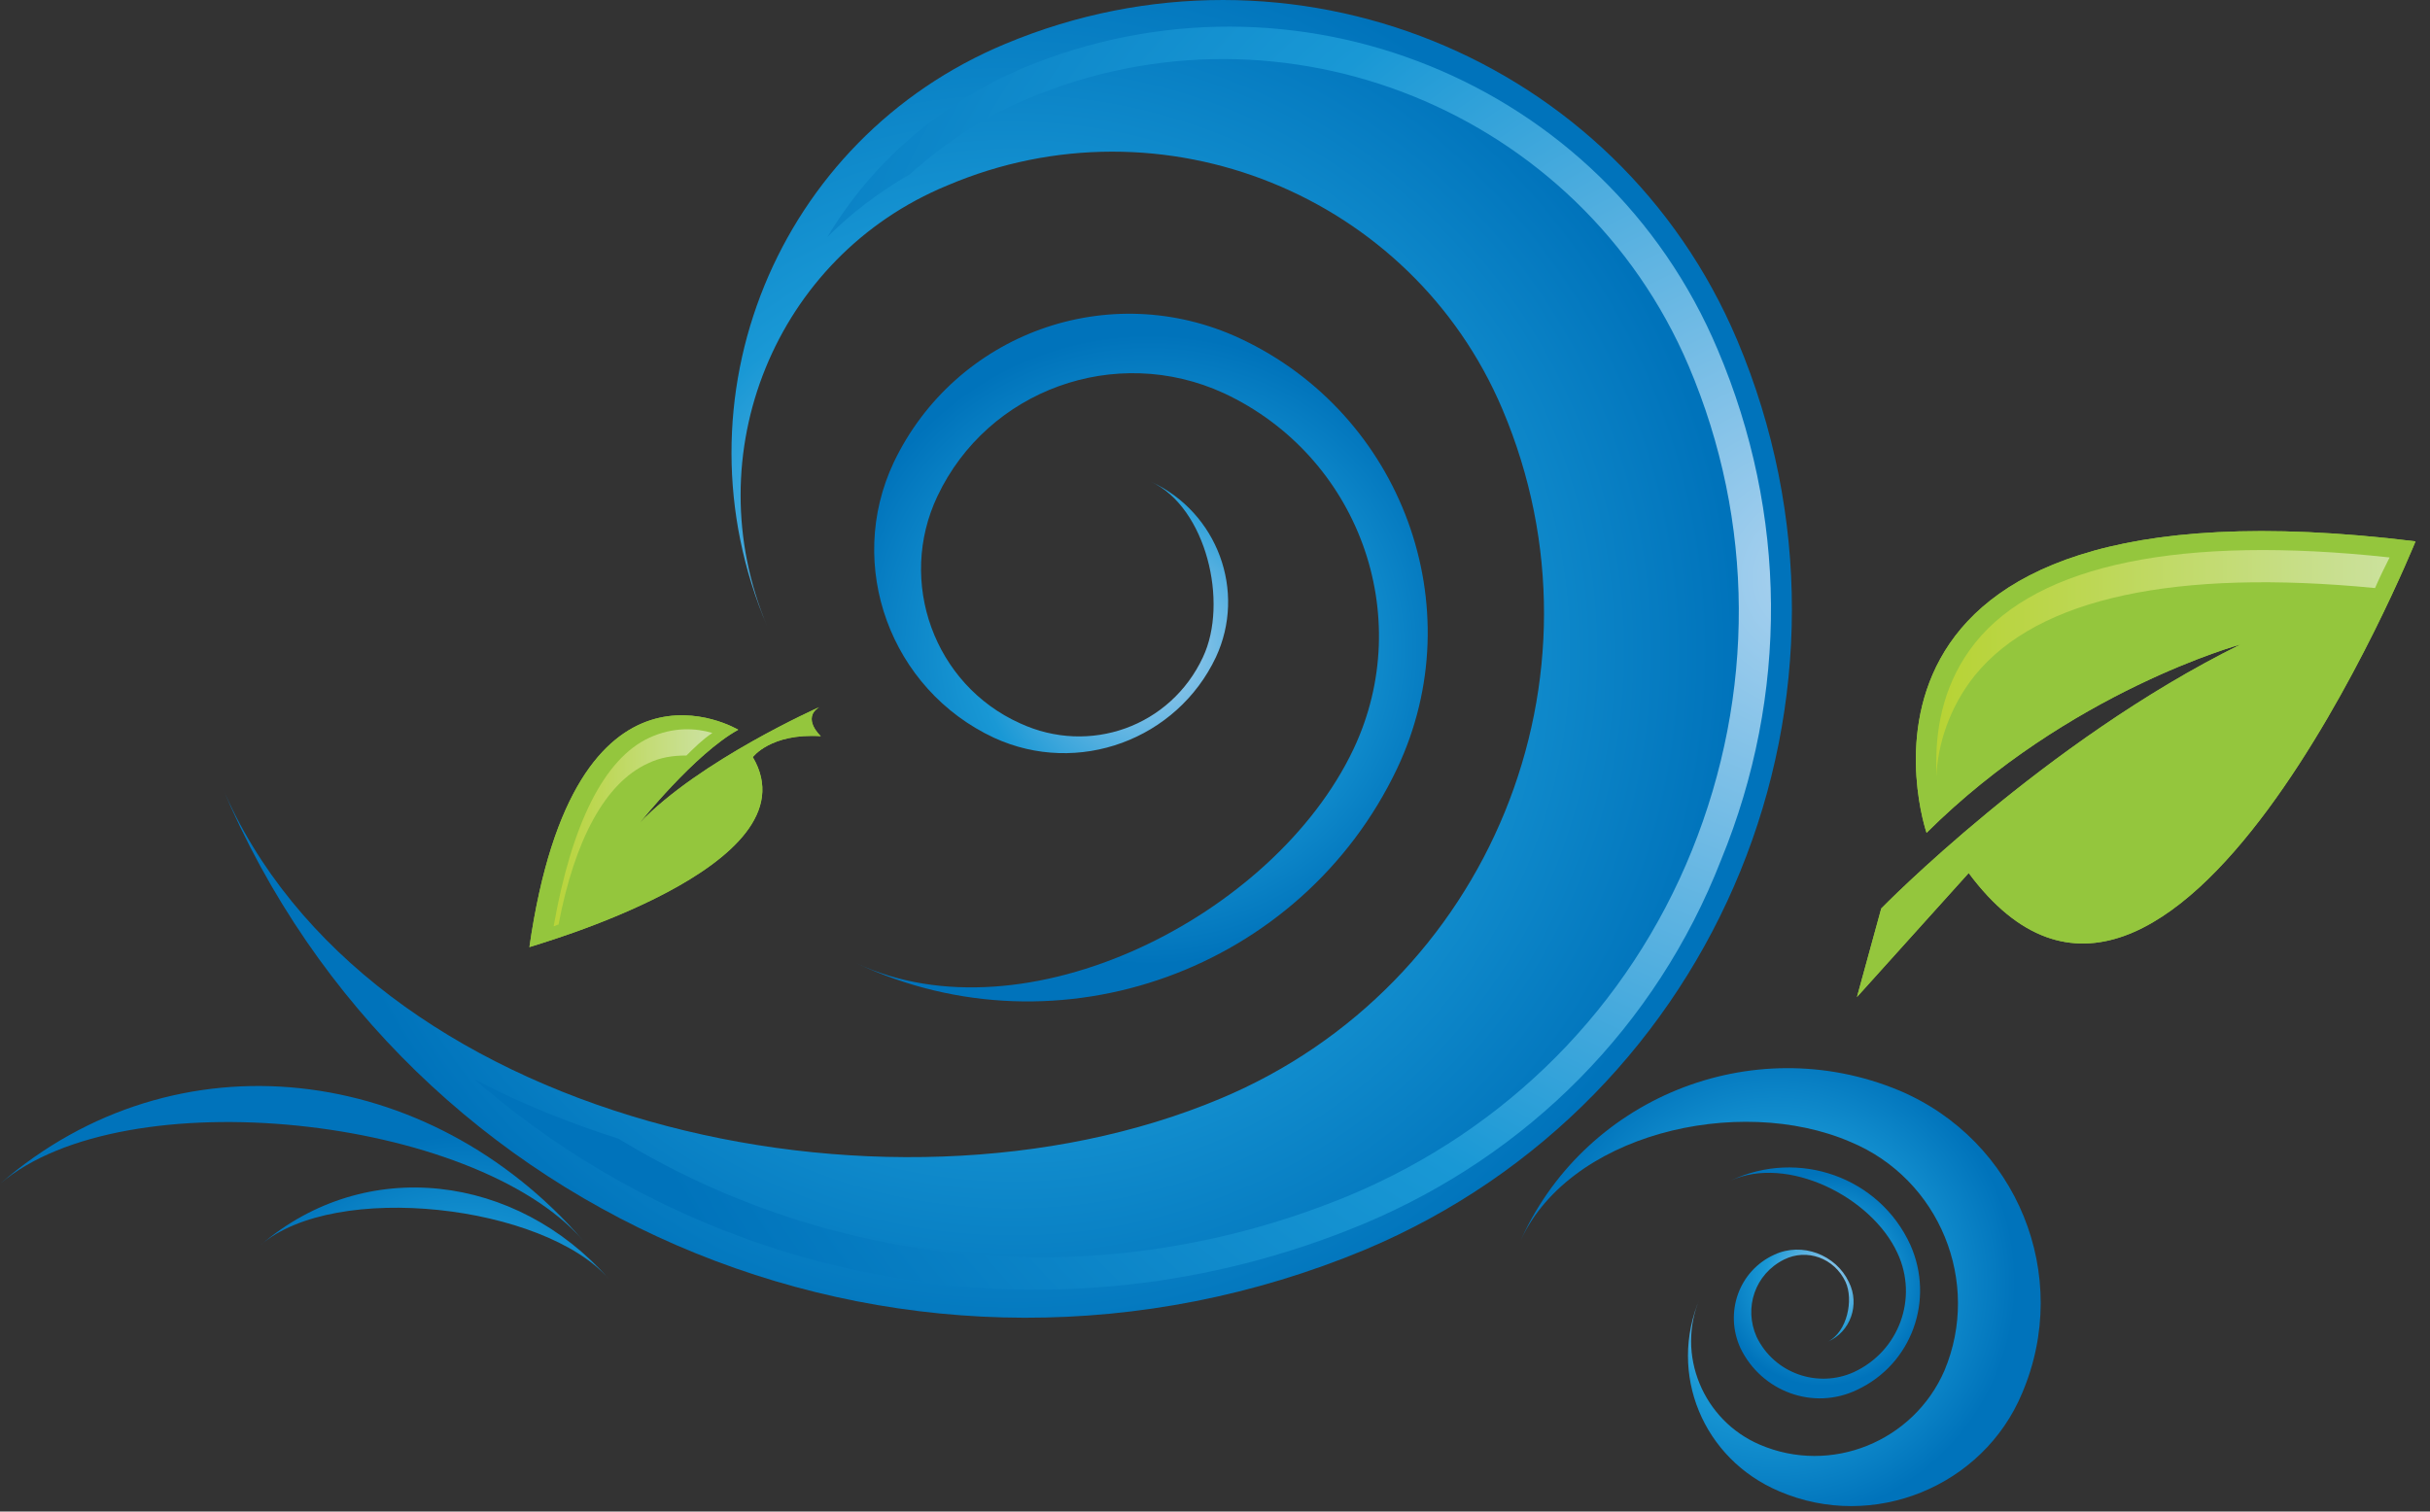 <svg width="45" height="28" viewBox="0 0 45 28" fill="none" xmlns="http://www.w3.org/2000/svg">
<rect x="0" y="0" width="45" height="28" fill="#333333" stroke="none"/>
<g id="Group">
<g id="Group_2">
<path id="Vector" d="M4.107 14.562C6.746 20.765 16.37 22.973 22.606 20.348C27.583 18.26 29.921 12.534 27.823 7.582C26.144 3.615 21.526 1.736 17.539 3.437C14.361 4.749 12.862 8.417 14.211 11.609C12.412 7.403 14.391 2.572 18.618 0.812C23.895 -1.395 29.951 1.05 32.17 6.3C34.928 12.832 31.87 20.378 25.274 23.151C17.029 26.581 7.555 22.764 4.107 14.562Z" fill="url(#paint0_radial_54_8609)"/>
<path id="Vector_2" d="M11.453 21.093C15.411 23.509 20.417 24.046 25.005 22.137C27.913 20.915 30.161 18.648 31.331 15.755C32.5 12.862 32.5 9.67 31.271 6.777C29.262 2.065 23.775 -0.172 19.038 1.826C18.229 2.154 17.479 2.661 16.85 3.228C16.28 3.556 15.77 3.944 15.321 4.391C16.16 2.989 17.419 1.915 18.948 1.259C23.955 -0.829 29.712 1.498 31.81 6.479C33.099 9.521 33.13 12.862 31.87 15.934C30.671 19.006 28.302 21.392 25.244 22.674C19.518 25.06 13.162 23.808 8.785 19.99C9.624 20.437 10.524 20.795 11.453 21.093Z" fill="url(#paint1_radial_54_8609)"/>
<path id="Vector_3" d="M28.123 23.062C28.992 21.004 32.2 20.258 34.269 21.153C35.918 21.839 36.697 23.748 36.008 25.389C35.438 26.701 33.909 27.327 32.59 26.761C31.54 26.313 31.031 25.09 31.48 24.046C30.881 25.448 31.54 27.029 32.95 27.625C34.688 28.371 36.727 27.536 37.447 25.806C38.376 23.629 37.357 21.123 35.168 20.199C32.44 19.065 29.292 20.348 28.123 23.062Z" fill="url(#paint2_radial_54_8609)"/>
<path id="Vector_4" d="M15.86 17.843C18.978 19.304 23.596 16.977 25.065 13.876C26.234 11.4 25.154 8.447 22.666 7.284C20.657 6.359 18.289 7.224 17.359 9.193C16.61 10.774 17.299 12.683 18.889 13.398C20.178 13.995 21.677 13.458 22.276 12.175C22.756 11.161 22.336 9.402 21.317 8.924C22.546 9.491 23.086 10.953 22.516 12.175C21.797 13.697 19.968 14.383 18.409 13.667C16.49 12.772 15.65 10.475 16.55 8.567C17.689 6.18 20.537 5.137 22.966 6.27C25.964 7.672 27.283 11.251 25.874 14.233C24.105 17.962 19.608 19.602 15.86 17.843Z" fill="url(#paint3_radial_54_8609)"/>
<path id="Vector_5" d="M32.05 21.869C33.099 21.392 34.658 22.167 35.138 23.211C35.528 24.046 35.168 25.031 34.328 25.418C33.669 25.716 32.859 25.448 32.529 24.762C32.29 24.225 32.499 23.599 33.039 23.331C33.459 23.122 33.969 23.301 34.178 23.748C34.328 24.076 34.209 24.673 33.849 24.852C34.268 24.673 34.448 24.166 34.238 23.748C33.999 23.241 33.369 23.002 32.859 23.241C32.2 23.539 31.93 24.315 32.23 24.971C32.619 25.776 33.579 26.134 34.388 25.746C35.408 25.269 35.828 24.076 35.378 23.062C34.808 21.809 33.309 21.273 32.05 21.869Z" fill="url(#paint4_radial_54_8609)"/>
<path id="Vector_6" d="M0 21.929C2.309 19.96 8.785 20.676 10.793 22.973C7.945 19.692 3.268 19.095 0 21.929Z" fill="url(#paint5_radial_54_8609)"/>
<path id="Vector_7" d="M4.827 23.062C6.206 21.869 10.074 22.316 11.273 23.688C9.564 21.75 6.776 21.392 4.827 23.062Z" fill="url(#paint6_radial_54_8609)"/>
</g>
<g id="Group_3">
<path id="Vector_8" d="M44.732 10.028C33.339 8.626 35.677 15.427 35.677 15.427C38.316 12.802 41.494 11.937 41.494 11.937C37.866 13.726 34.838 16.828 34.838 16.828L34.388 18.469L36.457 16.172C40.205 21.213 44.732 10.028 44.732 10.028Z" fill="#94C63D"/>
<path id="Vector_9" d="M43.982 10.893C44.072 10.684 44.162 10.505 44.252 10.326C40.415 9.909 37.746 10.446 36.577 11.907C36.007 12.623 35.857 13.428 35.857 14.114C35.857 14.204 35.857 14.293 35.857 14.383C35.887 13.786 36.097 13.1 36.577 12.504C37.746 11.072 40.295 10.535 43.982 10.893Z" fill="url(#paint7_linear_54_8609)"/>
<path id="Vector_10" d="M44.732 10.028C33.339 8.626 35.677 15.427 35.677 15.427C38.316 12.802 41.494 11.937 41.494 11.937C37.866 13.726 34.838 16.828 34.838 16.828L34.388 18.469L36.457 16.172C40.205 21.213 44.732 10.028 44.732 10.028Z" fill="#94C63D"/>
<path id="Vector_11" d="M43.982 10.893C44.072 10.684 44.162 10.505 44.252 10.326C40.415 9.909 37.746 10.446 36.577 11.907C36.007 12.623 35.857 13.428 35.857 14.114C35.857 14.204 35.857 14.293 35.857 14.383C35.887 13.786 36.097 13.1 36.577 12.504C37.746 11.072 40.295 10.535 43.982 10.893Z" fill="url(#paint8_linear_54_8609)"/>
</g>
<g id="Group_4">
<path id="Vector_12" d="M13.941 14.025C13.941 14.025 14.271 13.577 15.2 13.637C15.2 13.637 14.841 13.309 15.17 13.1C15.17 13.1 12.952 14.084 11.842 15.248C11.842 15.248 12.862 13.965 13.671 13.518C13.671 13.518 10.643 11.698 9.804 17.544C9.864 17.514 15.14 16.053 13.941 14.025Z" fill="#94C63D"/>
<path id="Vector_13" d="M11.992 14.144C12.232 14.025 12.472 13.995 12.712 13.995C12.862 13.846 13.012 13.697 13.192 13.577C12.892 13.488 12.472 13.458 12.022 13.667C11.183 14.055 10.583 15.277 10.253 17.157C10.283 17.157 10.313 17.127 10.343 17.127C10.643 15.546 11.213 14.502 11.992 14.144Z" fill="url(#paint9_linear_54_8609)"/>
<path id="Vector_14" d="M13.941 14.025C13.941 14.025 14.271 13.577 15.2 13.637C15.2 13.637 14.841 13.309 15.17 13.1C15.17 13.1 12.952 14.084 11.842 15.248C11.842 15.248 12.862 13.965 13.671 13.518C13.671 13.518 10.643 11.698 9.804 17.544C9.864 17.514 15.14 16.053 13.941 14.025Z" fill="#94C63D"/>
<path id="Vector_15" d="M11.992 14.144C12.232 14.025 12.472 13.995 12.712 13.995C12.862 13.846 13.012 13.697 13.192 13.577C12.892 13.488 12.472 13.458 12.022 13.667C11.183 14.055 10.583 15.277 10.253 17.157C10.283 17.157 10.313 17.127 10.343 17.127C10.643 15.546 11.213 14.502 11.992 14.144Z" fill="url(#paint10_linear_54_8609)"/>
</g>
</g>
<defs>
<radialGradient id="paint0_radial_54_8609" cx="0" cy="0" r="1" gradientUnits="userSpaceOnUse" gradientTransform="translate(18.762 12.07) rotate(180) scale(13.446 13.377)">
<stop offset="0.006" stop-color="#A9D1EF"/>
<stop offset="0.539" stop-color="#1998D5"/>
<stop offset="1" stop-color="#0073BB"/>
</radialGradient>
<radialGradient id="paint1_radial_54_8609" cx="0" cy="0" r="1" gradientUnits="userSpaceOnUse" gradientTransform="translate(33.553 10.69) rotate(180) scale(23.944 23.82)">
<stop offset="0.006" stop-color="#A9D1EF"/>
<stop offset="0.539" stop-color="#1998D5"/>
<stop offset="1" stop-color="#0073BB"/>
</radialGradient>
<radialGradient id="paint2_radial_54_8609" cx="0" cy="0" r="1" gradientUnits="userSpaceOnUse" gradientTransform="translate(32.863 23.755) rotate(180) scale(4.47 4.446)">
<stop offset="0.006" stop-color="#A9D1EF"/>
<stop offset="0.539" stop-color="#1998D5"/>
<stop offset="1" stop-color="#0073BB"/>
</radialGradient>
<radialGradient id="paint3_radial_54_8609" cx="0" cy="0" r="1" gradientUnits="userSpaceOnUse" gradientTransform="translate(21.277 12.03) rotate(180) scale(5.866 5.836)">
<stop offset="0.006" stop-color="#A9D1EF"/>
<stop offset="0.539" stop-color="#1998D5"/>
<stop offset="1" stop-color="#0073BB"/>
</radialGradient>
<radialGradient id="paint4_radial_54_8609" cx="0" cy="0" r="1" gradientUnits="userSpaceOnUse" gradientTransform="translate(33.752 23.705) rotate(180) scale(1.975 1.965)">
<stop offset="0.006" stop-color="#A9D1EF"/>
<stop offset="0.539" stop-color="#1998D5"/>
<stop offset="1" stop-color="#0073BB"/>
</radialGradient>
<radialGradient id="paint5_radial_54_8609" cx="0" cy="0" r="1" gradientUnits="userSpaceOnUse" gradientTransform="translate(8.684 25.703) rotate(180) scale(4.702 4.678)">
<stop offset="0.006" stop-color="#A9D1EF"/>
<stop offset="0.539" stop-color="#1998D5"/>
<stop offset="1" stop-color="#0073BB"/>
</radialGradient>
<radialGradient id="paint6_radial_54_8609" cx="0" cy="0" r="1" gradientUnits="userSpaceOnUse" gradientTransform="translate(8.685 25.702) rotate(180) scale(4.702 4.678)">
<stop offset="0.006" stop-color="#A9D1EF"/>
<stop offset="0.539" stop-color="#1998D5"/>
<stop offset="1" stop-color="#0073BB"/>
</radialGradient>
<linearGradient id="paint7_linear_54_8609" x1="35.785" y1="12.267" x2="44.202" y2="12.267" gradientUnits="userSpaceOnUse">
<stop stop-color="#B7D333"/>
<stop offset="0.228" stop-color="#C5DB54"/>
<stop offset="0.727" stop-color="#EAEFA7"/>
<stop offset="1" stop-color="#FFFBD7"/>
</linearGradient>
<linearGradient id="paint8_linear_54_8609" x1="35.785" y1="12.267" x2="44.202" y2="12.267" gradientUnits="userSpaceOnUse">
<stop stop-color="#B7D333"/>
<stop offset="0.343" stop-color="#BDD754"/>
<stop offset="1" stop-color="#CBE19C"/>
</linearGradient>
<linearGradient id="paint9_linear_54_8609" x1="10.078" y1="15.326" x2="13.033" y2="15.326" gradientUnits="userSpaceOnUse">
<stop stop-color="#B7D333"/>
<stop offset="0.228" stop-color="#C5DB54"/>
<stop offset="0.727" stop-color="#EAEFA7"/>
<stop offset="1" stop-color="#FFFBD7"/>
</linearGradient>
<linearGradient id="paint10_linear_54_8609" x1="10.078" y1="15.326" x2="13.033" y2="15.326" gradientUnits="userSpaceOnUse">
<stop stop-color="#B7D333"/>
<stop offset="0.343" stop-color="#BDD754"/>
<stop offset="1" stop-color="#CBE19C"/>
</linearGradient>
</defs>
</svg>
